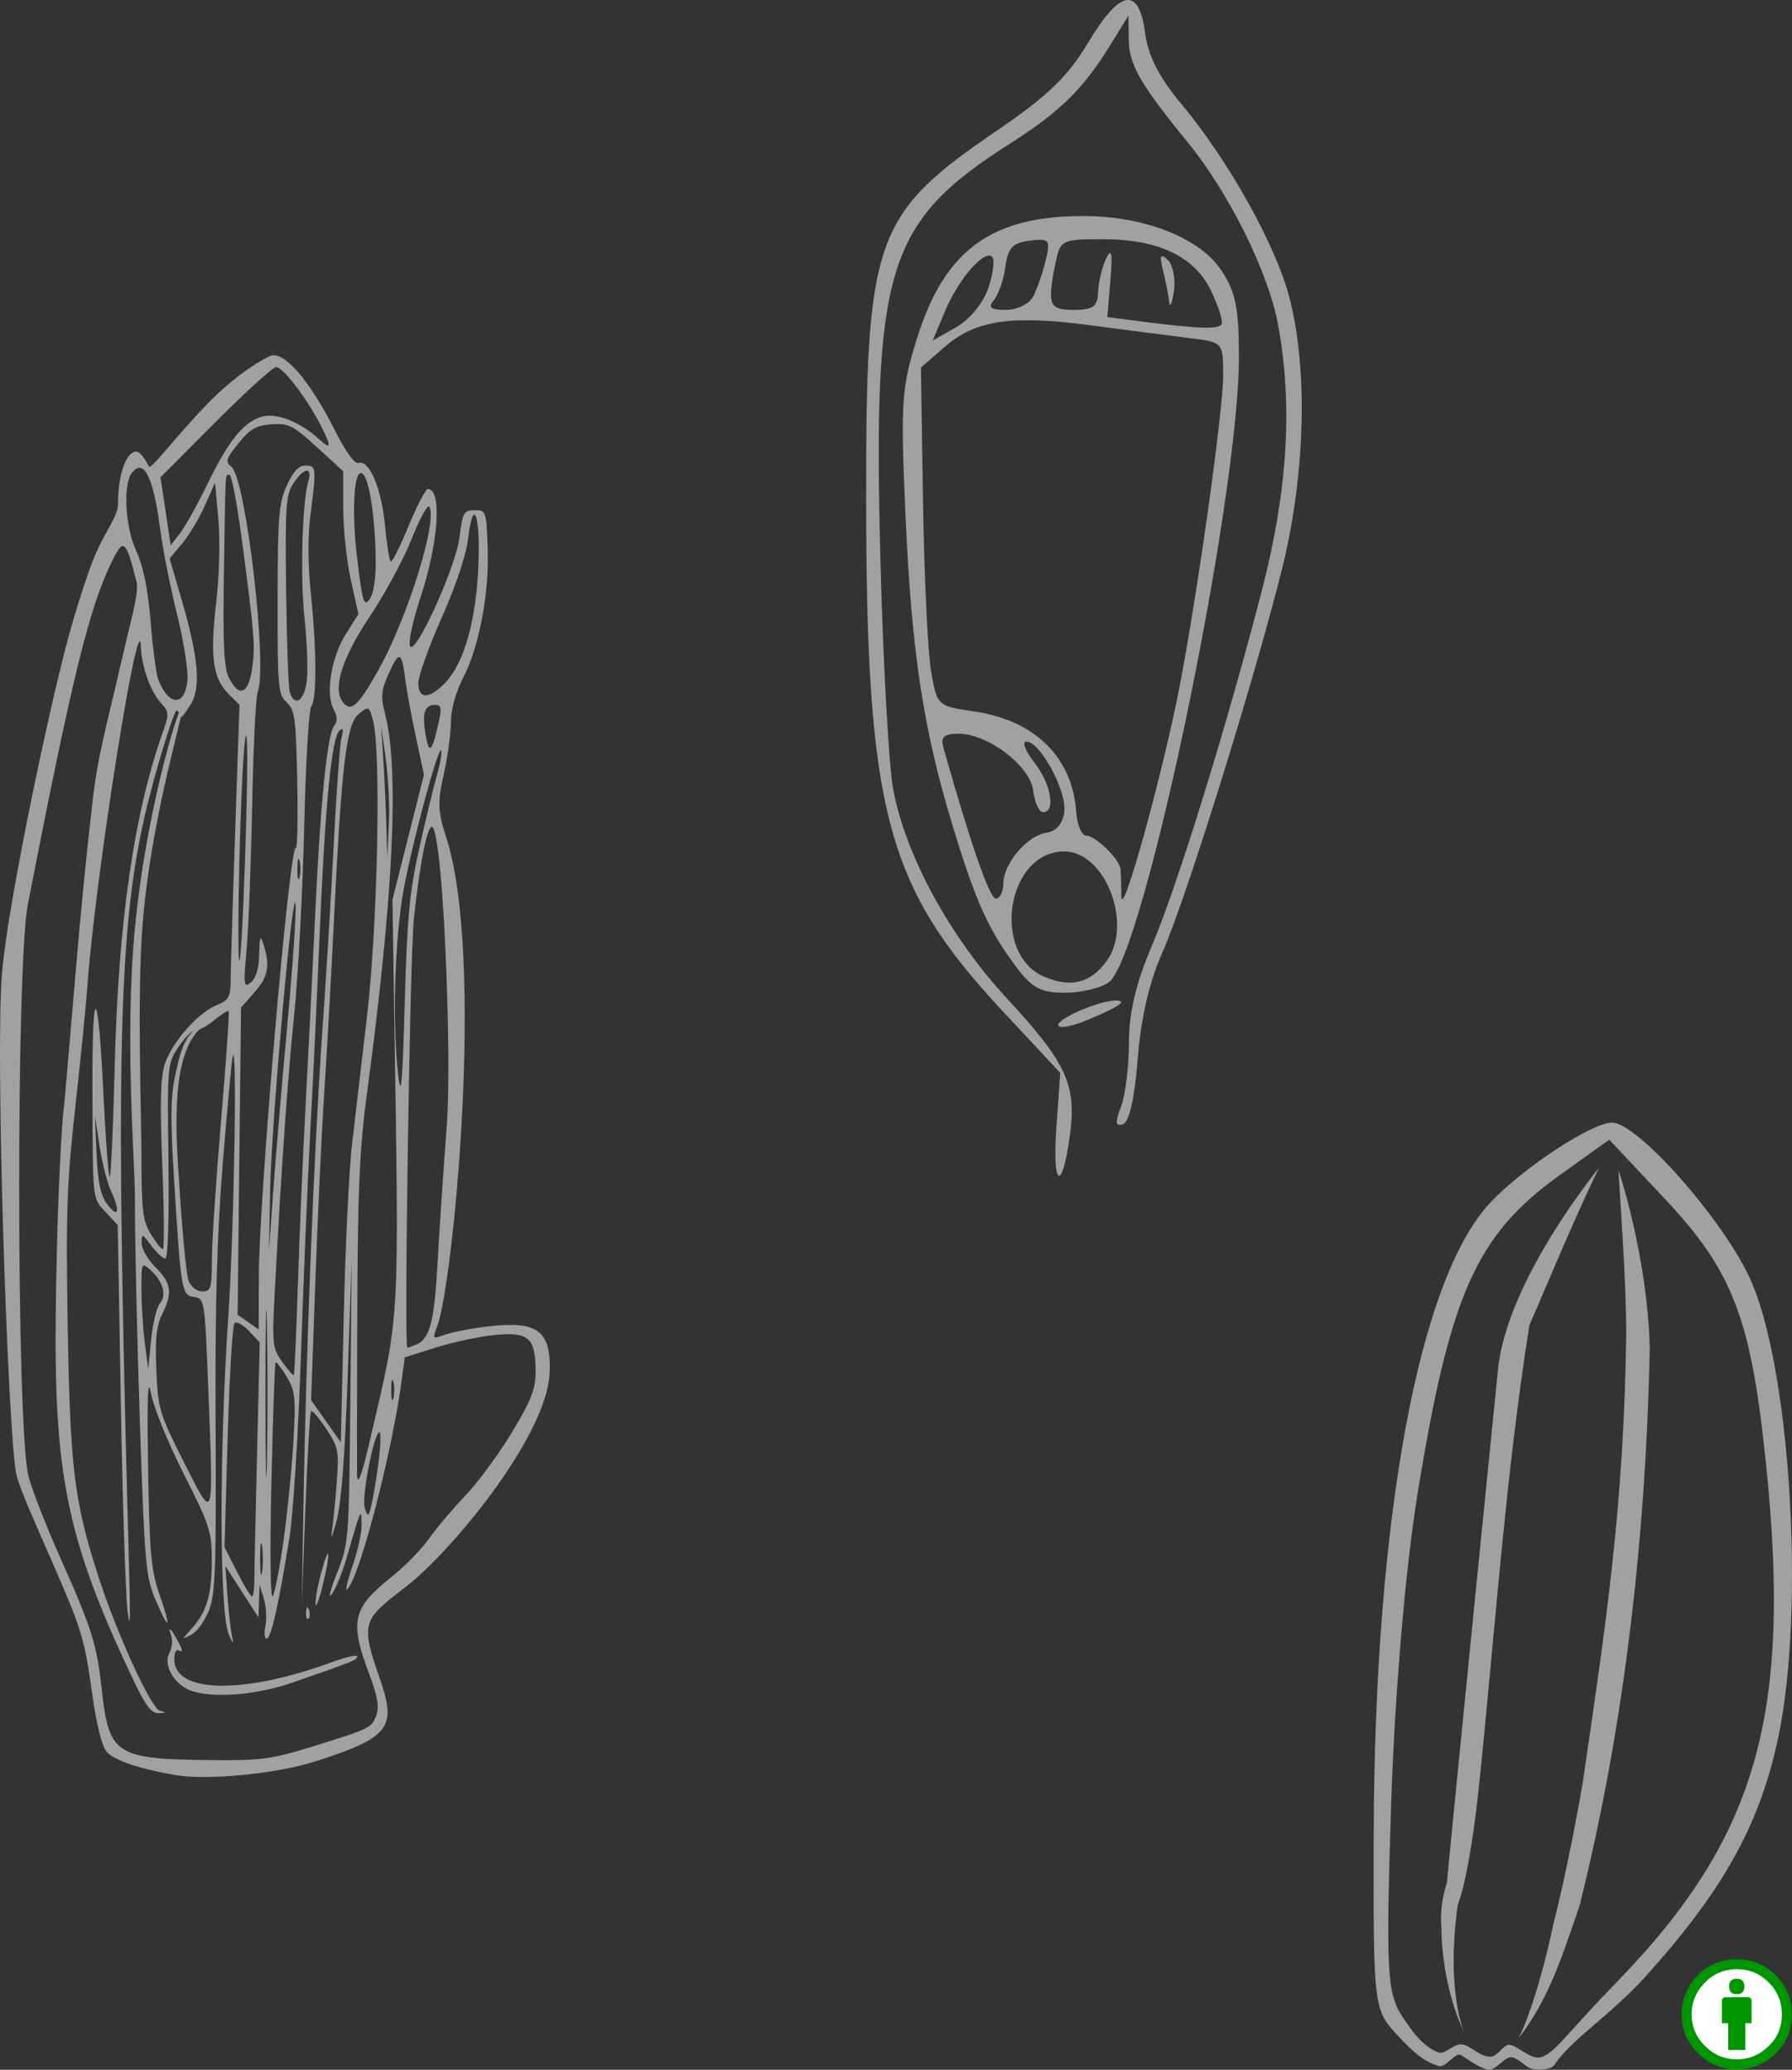 <?xml version="1.0" encoding="UTF-8" standalone="no"?>
<!-- Created with Inkscape (http://www.inkscape.org/) -->

<svg
   xmlns:dc="http://purl.org/dc/elements/1.1/"
   xmlns:cc="http://creativecommons.org/ns#"
   xmlns:rdf="http://www.w3.org/1999/02/22-rdf-syntax-ns#"
   xmlns:svg="http://www.w3.org/2000/svg"
   xmlns="http://www.w3.org/2000/svg"
   xmlns:xlink="http://www.w3.org/1999/xlink"
   xmlns:sodipodi="http://sodipodi.sourceforge.net/DTD/sodipodi-0.dtd"
   xmlns:inkscape="http://www.inkscape.org/namespaces/inkscape"
   width="120.961"
   height="139.718"
   viewBox="0 0 120.961 139.718"
   preserveAspectRatio="none"
   id="svg2"
   version="1.1"
   inkscape:version="0.91 r13725"
   sodipodi:docname="oryza_sativa_flower_parts.svg">
  <rect x="0" y="0" width="120.961" height="139.718" fill="#333333" stroke="none"/>
  <defs
     id="defs4" />
  <sodipodi:namedview
     id="base"
     pagecolor="#ffffff"
     bordercolor="#666666"
     borderopacity="1.0"
     inkscape:pageopacity="0.0"
     inkscape:pageshadow="2"
     inkscape:zoom="2.8"
     inkscape:cx="-1.6828071"
     inkscape:cy="57.65439"
     inkscape:document-units="px"
     inkscape:current-layer="LAYER_OUTLINE"
     showgrid="false"
     inkscape:window-width="1680"
     inkscape:window-height="1006"
     inkscape:window-x="14"
     inkscape:window-y="0"
     inkscape:window-maximized="0"
     fit-margin-top="0"
     fit-margin-left="0"
     fit-margin-right="0"
     fit-margin-bottom="0" />
  <g
     id="LAYER_OUTLINE"
     inkscape:groupmode="layer"
     inkscape:label="Outline">
    <path
       inkscape:label="endosperm_embryo_outline"
       inkscape:connector-curvature="0"
       id="endosperm_embryo_outline"
       d="M 71.309,76.066 71.569,72.43 67.661,68.236 C 59.809,59.811 58.481,54.811 58.464,33.634 58.451,16.056 59.02,14.453 67.277,8.827 70.698,6.496 72.086,5.161 73.433,2.904 75.6,-0.727 76.873,-0.952 77.296,2.222 77.504,3.777 78.239,5.224 79.72,6.991 82.904,10.789 86.12,16.549 87.041,20.102 88.315,25.018 88.104,32.21 86.498,38.571 84.536,46.342 79.997,60.868 78.451,64.32 77.585,66.256 77.013,68.728 76.798,71.474 76.59,74.124 76.223,75.751 75.802,75.89 75.292,76.059 75.261,75.781 75.669,74.706 75.963,73.934 76.204,71.993 76.204,70.393 76.204,68.364 76.67,66.388 77.747,63.856 79.486,59.77 82.83,48.957 85.211,39.727 86.922,33.09 87.267,27.283 86.269,21.918 85.61,18.37 82.968,13.034 80.177,9.614 76.943,5.65 76.211,4.37 76.19,2.639 L 76.17,1.05 74.938,3.054 C 73.145,5.971 71.538,7.555 68.256,9.642 59.857,14.983 58.913,17.999 59.43,37.842 59.609,44.707 59.994,51.635 60.284,53.237 61.09,57.679 64.095,63.216 67.973,67.404 72.011,71.766 72.685,73.239 72.213,76.67 71.676,80.579 71.017,80.139 71.309,76.066 Z M 71.435,69.191 C 71.435,68.723 74.21,67.542 75.311,67.542 76.147,67.542 75.534,67.963 73.395,68.857 72.317,69.308 71.435,69.458 71.435,69.191 Z M 68.611,65.291 C 66.714,62.757 65.877,60.906 64.324,55.81 62.319,49.231 61.528,44.024 61.117,34.693 60.785,27.145 60.849,26.183 61.911,22.797 63.781,16.839 66.969,14.538 73.289,14.586 77.313,14.617 80.987,16.078 82.417,18.215 83.404,19.69 83.622,20.742 83.628,24.043 83.645,33.674 77.227,64.566 74.849,66.306 74.317,66.695 72.986,67.013 71.891,67.013 70.262,67.013 69.665,66.699 68.611,65.291 Z M 74.688,64.893 C 76.508,62.421 74.613,57.476 71.846,57.476 67.935,57.476 66.864,64.445 70.543,65.959 72.311,66.687 73.615,66.352 74.688,64.893 Z M 79.62,46.35 C 80.861,39.91 82.568,27.719 82.565,25.322 82.561,23.108 82.556,23.102 80.31,22.825 79.071,22.672 76.066,22.283 73.631,21.961 68.254,21.248 65.843,21.606 63.753,23.427 L 62.163,24.812 62.304,33.88 C 62.382,38.867 62.626,44.009 62.848,45.306 63.244,47.628 63.289,47.67 65.691,48.014 69.852,48.609 72.388,51.098 72.65,54.843 72.71,55.707 73.021,56.415 73.34,56.415 73.957,56.416 75.573,58.002 75.636,58.668 75.657,58.887 75.684,59.721 75.696,60.522 75.721,62.211 78.493,52.201 79.62,46.35 Z M 67.726,59.654 C 67.726,58.302 69.339,56.396 70.641,56.209 71.313,56.112 71.752,55.59 71.843,54.779 72.001,53.377 70.202,50.058 69.285,50.058 68.968,50.058 69.203,50.687 69.807,51.454 70.939,52.893 71.285,54.827 70.411,54.827 70.139,54.827 69.841,54.179 69.748,53.387 69.554,51.715 66.692,49.529 64.698,49.529 63.731,49.529 63.48,49.756 63.677,50.456 65.488,56.886 66.795,60.655 67.214,60.655 67.496,60.655 67.726,60.204 67.726,59.654 Z M 66.718,19.426 C 67.039,18.459 67.153,17.519 66.97,17.336 66.449,16.815 64.677,18.864 63.78,21.023 L 62.966,22.983 64.55,22.083 C 65.466,21.563 66.38,20.442 66.718,19.426 Z M 81.762,19.658 C 80.654,17.325 78.212,16.15 74.468,16.15 71.643,16.15 71.559,16.193 71.236,17.805 70.676,20.608 70.801,20.918 72.495,20.918 73.779,20.918 74.091,20.689 74.121,19.726 74.142,19.07 74.383,18.057 74.658,17.474 75.027,16.691 75.104,17.064 74.953,18.909 L 74.749,21.403 76.933,21.686 C 80.904,22.201 82.295,22.247 82.465,21.869 82.558,21.664 82.241,20.669 81.762,19.658 Z M 78.925,20.388 C 78.877,19.951 78.69,18.997 78.508,18.269 78.254,17.246 78.325,17.08 78.822,17.542 79.176,17.871 79.363,18.825 79.238,19.661 79.114,20.498 78.972,20.825 78.925,20.388 Z M 69.754,19.991 C 70.015,19.481 70.39,18.391 70.586,17.57 70.918,16.186 70.838,16.088 69.509,16.245 68.367,16.38 68.032,16.737 67.866,17.991 67.752,18.858 67.406,19.871 67.098,20.243 66.668,20.76 66.857,20.918 67.908,20.918 68.679,20.918 69.486,20.513 69.754,19.991 Z"
       style="fill:#a0a1a2;fill-opacity:1" />
    <path
       inkscape:label="reproduction_outline"
       sodipodi:nodetypes="sssssssssssssssscsssssssscsssssccssssssssssssscsscssssscsscsscscssscsssssssscccccssssssssssssssssssssscssssscscssscsscsccsssscssscssssssssssssccsssssssscscsssssssscscccsssssssscssssscssscssssssscssscssssscscccssscscsssssscssssccscccssssssccscsssssscccsccsccsssssscsscssssssssssscccccscssssssssssssccscssscscsssssscsssscsssscsssssssssssssssssssscsscssssssscssssssssssssssssssscsssscsssscsssssssssssscccss"
       inkscape:connector-curvature="0"
       id="reproduction_outline"
       d="M 11.867,119.83 C 9.011,119.337 7.653,118.754 7.205,118.259 6.891,117.911 6.516,116.427 6.231,114.394 5.688,110.527 5.55,110.078 3.364,105.074 2.451,102.984 1.319,100.489 1.103,99.531 0.552,97.091 -0.335,71.553 0.131,65.737 0.491,61.232 3.226,48.173 4.594,43.1 5.017,41.532 5.854,38.792 6.455,37.391 7.114,35.853 7.962,34.843 7.962,34.05 7.962,32.248 8.441,30.49 9.202,30.49 9.545,30.49 9.928,31.28 10.055,31.485 10.203,31.725 11.597,29.765 13.954,27.309 15.972,25.206 17.928,24.121 18.302,24.01 19.216,23.736 20.915,25.712 22.56,28.965 23.34,30.506 23.946,31.353 24.201,31.255 24.904,30.986 25.744,32.942 25.978,35.392 26.102,36.683 26.276,37.813 26.367,37.904 26.457,37.994 26.996,36.931 27.564,35.541 28.133,34.151 28.727,33.013 28.885,33.013 29.852,33.013 29.599,36.675 28.378,40.342 27.925,41.702 27.6,43.134 27.656,43.524 27.829,44.719 30.75,38.403 31.019,36.253 31.227,34.59 31.312,34.439 32.036,34.439 32.807,34.439 32.829,34.504 32.918,37.014 33.027,40.092 32.346,43.664 31.245,45.792 30.778,46.695 30.448,47.867 30.444,48.643 30.441,49.367 30.249,50.86 30.019,51.96 29.661,53.668 29.407,54.387 30.078,56.395 32.775,64.463 30.576,86.726 29.515,89.515 29.21,90.32 29.233,90.394 29.732,90.201 30.838,89.774 33.485,89.379 34.796,89.445 36.365,89.524 37.233,90.157 37.098,92.681 36.943,96.735 30.974,104.165 27.679,106.891 24.702,109.237 24.23,109.285 25.514,112.95 26.75,116.482 26.645,117.193 21.315,118.895 18.55,119.778 13.891,120.181 11.867,119.83 Z M 20.989,117.932 C 25.02,116.68 25.075,116.653 25.402,115.794 25.615,115.233 25.486,114.5 24.903,112.949 23.591,109.465 23.807,108.527 26.388,106.486 27.276,105.785 28.427,104.61 28.948,103.876 29.468,103.141 30.578,101.828 31.414,100.957 32.251,100.086 33.659,98.173 34.544,96.707 35.864,94.52 36.153,93.778 36.153,92.571 36.153,90.318 35.684,89.895 33.429,90.113 32.401,90.212 30.606,90.593 29.44,90.96 L 27.32,91.627 27.122,93.124 C 26.469,98.042 24.303,106.388 23.446,107.283 23.284,107.453 23.44,106.753 23.792,105.729 24.144,104.705 24.422,103.426 24.408,102.887 24.379,101.773 24.392,101.744 23.371,105.245 23.089,106.209 22.649,107.278 22.393,107.62 22.136,107.962 22.293,107.325 22.741,106.204 23.543,104.194 23.556,104.028 23.646,94.642 L 23.737,85.119 23.463,93.038 C 23.281,98.331 23.032,101.534 22.712,102.699 22.449,103.657 22.303,104.013 22.387,103.491 22.471,102.968 22.622,101.471 22.722,100.165 22.892,97.943 22.847,97.703 22.021,96.454 21.535,95.719 21.075,95.181 20.999,95.258 20.922,95.334 20.749,98.287 20.615,101.819 L 20.37,108.242 20.485,101.432 C 20.657,91.254 21.208,77.41 21.739,69.915 21.998,66.256 22.355,60.412 22.531,56.928 22.708,53.444 22.942,50.237 23.052,49.801 23.195,49.235 23.153,49.101 22.904,49.33 22.387,49.807 21.939,54.42 21.582,62.946 21.407,67.128 21.123,73.114 20.95,76.25 20.778,79.386 20.493,86.228 20.316,91.454 20.139,96.681 19.789,102.24 19.537,103.807 18.819,108.284 18.293,110.618 18,110.618 17.852,110.618 17.814,110.226 17.915,109.747 18.016,109.267 17.969,108.448 17.809,107.925 L 17.519,106.975 17.484,108.084 17.45,109.192 16.331,107.45 15.213,105.708 15.357,107.767 C 15.436,108.899 15.588,110.182 15.695,110.618 15.802,111.053 15.684,110.911 15.434,110.301 14.809,108.779 14.795,98.045 15.407,88.92 15.807,82.957 16.023,69.924 15.698,71.34 15.638,71.602 15.344,74.809 15.043,78.467 14.642,83.358 14.512,88.076 14.553,96.285 14.6,105.904 14.537,107.627 14.098,108.727 13.817,109.428 13.283,110.16 12.912,110.353 12.238,110.704 12.238,110.704 12.929,109.948 13.949,108.834 14.297,107.657 14.297,105.319 14.297,103.391 14.148,102.936 12.393,99.474 11.346,97.408 10.355,94.973 10.192,94.061 9.976,92.858 9.923,94.226 9.998,99.056 10.087,104.778 10.192,105.973 10.755,107.601 11.578,109.985 11.444,110.205 10.504,108.012 9.84,106.461 9.764,105.602 9.442,96.047 9.252,90.385 9.102,83.614 9.108,81.001 9.114,78.303 8.385,70.061 9.12,62.521 9.949,54.016 12.425,46.482 12.293,47.9 12.196,48.945 10.156,55.535 9.617,62.505 9.247,67.281 9.546,75.469 9.547,77.881 9.547,81.696 9.63,82.403 10.175,83.298 10.521,83.864 10.888,84.327 10.993,84.327 11.097,84.327 11.08,81.785 10.956,78.677 10.787,74.478 10.831,72.719 11.126,71.826 11.613,70.351 13.343,68.382 14.617,67.855 15.473,67.5 15.565,67.322 15.573,65.996 15.578,65.19 15.714,60.717 15.874,56.056 L 16.166,47.582 15.411,46.826 C 14.363,45.778 14.169,44.308 14.595,40.645 14.805,38.833 14.866,36.45 14.738,35.037 L 14.515,32.579 13.823,34.142 C 13.442,35.002 12.751,36.154 12.288,36.701 L 11.447,37.697 12.265,40.502 C 13.373,44.304 13.563,46.312 12.924,47.467 11.832,49.216 12.292,48.058 11.937,47.97 11.771,47.803 10.372,52.408 9.745,55.186 7.965,63.075 7.784,72.16 8.724,106.341 8.808,109.394 8.771,110.134 8.606,108.717 8.473,107.585 8.271,101.268 8.156,94.679 L 7.947,82.7 7.162,81.854 C 6.22,80.838 6.264,81.23 6.239,73.501 6.216,66.125 6.625,66.378 6.988,73.964 7.128,76.887 7.313,79.35 7.399,79.436 7.485,79.522 7.638,76.203 7.74,72.061 7.977,62.334 9.026,54.998 10.963,49.506 11.426,48.196 11.419,48.07 10.861,47.451 10.148,46.66 9.558,45.004 9.51,43.656 9.397,40.468 6.423,59.282 5.911,66.431 5.811,67.824 5.435,71.59 5.075,74.799 4.516,79.777 4.442,81.939 4.571,89.528 4.733,99.123 5.01,101.379 6.643,106.427 7.898,110.303 10.195,115.318 10.789,115.478 11.228,115.596 11.226,115.617 10.772,115.649 10.093,115.697 9.701,114.955 8.244,111.786 3.87,102.275 3.523,97.629 3.841,84.327 3.943,80.059 4.169,75.64 4.343,74.508 4.929,67.892 5.427,61.184 6.162,54.869 6.543,51.13 7.062,49.585 8.298,44.207 8.913,41.529 9.396,39.97 9.212,39.248 8.478,36.37 8.341,36.271 7.506,38.002 5.995,41.131 4.843,45.852 1.879,61.046 1.081,65.136 1.106,96.169 1.91,99.606 2.103,100.431 3.105,102.997 4.136,105.307 6.173,109.87 6.546,111.054 6.857,113.944 7.346,118.485 7.754,118.751 14.337,118.816 17.574,118.849 18.379,118.742 20.989,117.932 Z M 12.811,114.099 C 11.731,113.664 11.013,112.378 11.422,111.612 11.608,111.265 11.667,110.721 11.553,110.403 11.286,109.662 11.564,109.927 12.068,110.893 12.32,111.377 12.336,111.568 12.111,111.429 11.893,111.294 11.763,111.511 11.763,112.006 11.763,114.315 16.444,114.394 22.453,112.187 23.368,111.852 24.116,111.682 24.116,111.812 24.116,112.051 23.845,112.16 19.693,113.599 17.258,114.443 14.214,114.664 12.811,114.099 Z M 20.657,108.849 C 20.672,108.48 20.747,108.405 20.848,108.658 20.94,108.886 20.928,109.16 20.823,109.265 20.718,109.37 20.643,109.183 20.657,108.849 Z M 21.298,108.242 C 21.287,107.894 21.476,106.896 21.718,106.025 22.291,103.967 22.32,104.866 21.754,107.133 21.515,108.092 21.31,108.59 21.298,108.242 Z M 19.166,103.793 C 19.427,101.885 19.72,98.897 19.816,97.154 19.972,94.337 19.919,93.868 19.344,92.922 18.988,92.337 18.653,91.909 18.599,91.973 18.545,92.036 18.419,95.722 18.319,100.165 18.213,104.836 18.253,108.035 18.413,107.752 18.566,107.483 18.904,105.701 19.166,103.793 Z M 17.168,106.737 C 17.168,106.171 17.25,102.312 17.35,98.162 L 17.532,90.617 16.805,89.843 C 16.406,89.418 15.967,89.182 15.83,89.319 15.694,89.455 15.485,92.914 15.368,97.004 L 15.153,104.441 15.997,106.104 C 16.462,107.019 16.915,107.767 17.004,107.767 17.094,107.767 17.168,107.304 17.168,106.737 Z M 17.691,104.362 C 17.619,103.883 17.559,104.275 17.559,105.233 17.559,106.191 17.619,106.583 17.691,106.104 17.764,105.625 17.764,104.841 17.691,104.362 Z M 18.018,89.494 C 17.965,86.913 17.921,88.936 17.921,93.988 17.921,99.04 17.964,101.151 18.018,98.68 18.071,96.208 18.071,92.074 18.018,89.494 Z M 25.592,98.343 C 25.695,97.429 25.705,96.681 25.615,96.681 25.244,96.681 24.388,101.105 24.623,101.805 24.846,102.467 24.897,102.414 25.139,101.273 25.286,100.577 25.49,99.258 25.592,98.343 Z M 14.062,93.83 C 13.826,87.777 13.807,87.651 13.119,87.553 12.254,87.43 12.225,87.259 11.743,79.522 11.404,74.078 11.635,73.548 11.94,72.078 12.323,70.233 12.893,69.714 13.164,69.485 13.162,69.532 13.704,69.376 13.418,69.535 11.396,71.547 11.945,77.359 12.086,79.714 12.287,83.035 12.579,86.073 12.734,86.465 12.897,86.876 13.287,87.178 13.656,87.178 14.235,87.178 14.297,86.973 14.302,85.04 14.304,83.864 14.584,79.63 14.924,75.632 15.264,71.634 15.493,68.314 15.434,68.254 15.375,68.195 14.917,68.488 14.416,68.905 13.915,69.321 13.322,69.574 13.188,69.555 13.006,69.53 12.515,69.981 12.079,70.632 11.29,71.811 11.288,71.84 11.371,78.388 11.421,82.291 11.335,84.961 11.16,84.961 10.998,84.961 10.573,84.569 10.215,84.09 9.602,83.268 9.565,83.258 9.555,83.907 9.55,84.285 9.973,85.023 10.496,85.545 11.573,86.623 11.664,87.277 10.94,88.729 10.558,89.493 10.463,90.422 10.552,92.499 10.664,95.103 10.766,95.444 12.405,98.686 14.473,102.779 14.417,102.944 14.062,93.83 Z M 25.006,97.076 C 27.015,88.426 26.938,89.814 26.606,68.173 L 26.492,60.729 27.554,56.514 28.617,52.299 28.064,49.704 C 27.761,48.277 27.451,46.61 27.376,46 27.13,43.988 26.959,43.891 26.282,45.373 25.725,46.593 25.683,46.981 25.982,48.136 26.967,51.944 26.564,60.463 24.763,73.874 24.265,77.583 24.141,80.48 24.115,88.92 24.098,94.669 24.091,99.48 24.1,99.61 24.149,100.338 24.432,99.545 25.006,97.076 Z M 23.75,77.359 C 23.944,75.704 24.409,71.713 24.784,68.49 25.499,62.338 25.732,50.673 25.18,48.639 24.912,47.648 24.899,47.642 24.209,48.203 23.38,48.878 23.057,51.596 22.531,62.313 22.352,65.971 22.063,71.103 21.89,73.716 21.716,76.329 21.445,82.079 21.287,86.492 L 21,94.517 22.004,95.943 23.007,97.369 23.203,88.868 C 23.31,84.193 23.557,79.014 23.75,77.359 Z M 26.552,93.275 C 26.472,92.971 26.407,93.22 26.407,93.83 26.407,94.439 26.472,94.689 26.552,94.384 26.631,94.079 26.631,93.58 26.552,93.275 Z M 20.113,86.544 C 20.223,83.147 20.453,77.802 20.624,74.666 20.796,71.53 21.081,65.859 21.258,62.062 21.624,54.181 22.087,49.546 22.564,48.971 22.793,48.695 22.779,48.361 22.516,47.87 21.959,46.83 22.364,44.354 23.344,42.801 L 24.191,41.46 23.678,39.128 C 23.396,37.846 23.166,35.674 23.166,34.303 L 23.166,31.81 21.381,30.178 C 19.772,28.708 19.47,28.556 18.324,28.642 17.294,28.719 16.872,28.962 16.093,29.927 15.246,30.976 15.19,31.164 15.621,31.511 16.601,32.299 18.083,45.036 17.391,46.722 17.264,47.032 17.099,50.453 17.023,54.324 16.948,58.195 16.78,62.574 16.649,64.055 16.428,66.544 16.45,66.715 16.937,66.313 17.279,66.031 17.475,65.363 17.496,64.412 17.522,63.206 17.572,63.087 17.781,63.738 18.244,65.183 18.107,65.923 17.184,66.975 L 16.269,68.016 16.154,78.383 16.039,88.749 16.752,89.249 17.464,89.748 17.472,86.166 C 17.483,80.833 19.544,56.963 19.97,57.228 20.073,57.292 20.114,55.235 20.062,52.657 19.978,48.483 19.9,47.91 19.349,47.411 18.775,46.892 18.732,46.402 18.738,40.487 18.744,34.886 18.818,33.96 19.356,32.776 19.786,31.829 20.16,31.43 20.616,31.43 21.356,31.43 21.371,31.577 20.954,34.755 20.772,36.143 20.78,38.099 20.975,39.982 21.375,43.846 21.391,47.204 21.012,47.683 20.848,47.89 20.633,51.551 20.533,55.819 20.434,60.088 20.136,65.718 19.871,68.331 19.41,72.877 18.999,78.728 18.553,87.081 18.358,90.736 18.384,90.997 19.049,91.93 19.435,92.472 19.788,92.872 19.833,92.819 19.878,92.765 20.004,89.942 20.113,86.544 Z M 10.789,87.998 C 11.265,87.424 11.014,86.508 10.171,85.745 9.555,85.188 9.545,85.207 9.548,87.05 9.55,88.078 9.653,89.704 9.777,90.662 L 10.003,92.404 10.2,90.437 C 10.308,89.356 10.573,88.258 10.789,87.998 Z M 28.058,90.783 C 29.003,90.421 29.316,89.254 29.534,85.277 29.653,83.1 29.925,79.037 30.139,76.25 30.362,73.343 30.243,68.813 30.141,65.906 29.96,60.792 29.563,55.819 29.146,55.819 28.825,55.819 28.338,58.308 27.937,61.996 27.669,64.463 27.265,90.98 27.495,90.979 27.525,90.979 27.778,90.891 28.058,90.783 Z M 19.386,69.281 C 19.755,65.275 20.009,61.569 19.949,61.046 19.771,59.498 18.315,75.89 18.232,80.368 L 18.155,84.486 18.435,80.526 C 18.589,78.348 19.017,73.288 19.386,69.281 Z M 7.518,80.461 C 7.25,79.887 6.89,78.491 6.718,77.359 L 6.405,75.3 6.519,77.891 C 6.601,79.785 6.789,80.693 7.218,81.267 7.971,82.277 8.146,81.808 7.518,80.461 Z M 28.339,57.086 C 28.791,55.083 29.308,52.946 29.489,52.337 29.67,51.729 29.809,51.016 29.798,50.754 29.752,49.625 27.564,57.826 27.128,60.757 26.612,64.236 26.507,69.396 26.888,72.64 27.073,74.221 27.168,73.135 27.321,67.698 27.486,61.82 27.646,60.159 28.339,57.086 Z M 16.625,55.186 C 16.732,50.896 16.699,48.816 16.541,49.96 16.396,51.005 16.213,55.21 16.133,59.304 16.054,63.398 16.092,65.75 16.217,64.53 16.343,63.311 16.526,59.106 16.625,55.186 Z M 20.217,58.116 C 20.137,57.811 20.072,58.06 20.072,58.67 20.072,59.28 20.137,59.529 20.217,59.225 20.296,58.92 20.296,58.421 20.217,58.116 Z M 26.04,51.227 25.727,49.009 25.87,51.227 C 25.948,52.446 26.041,54.442 26.077,55.661 L 26.142,57.878 26.248,55.661 C 26.306,54.442 26.212,52.446 26.04,51.227 Z M 29.643,48.613 C 29.82,47.805 29.765,47.584 29.386,47.584 28.652,47.584 28.477,48.111 28.725,49.575 28.967,51.002 29.168,50.792 29.643,48.613 Z M 25.565,45.186 C 27.517,41.696 29.555,35.137 28.978,34.203 28.869,34.026 28.333,35.005 27.788,36.379 27.242,37.752 25.984,40.086 24.993,41.567 23.072,44.433 22.42,46.527 23.168,47.428 23.716,48.088 24.191,47.644 25.565,45.186 Z M 12.654,45.9 C 12.709,45.239 12.392,43.244 11.95,41.468 11.508,39.693 11.004,37.156 10.83,35.831 10.358,32.222 9.728,30.921 8.924,31.89 8.286,32.659 8.439,35.549 9.205,37.219 9.677,38.247 9.986,39.773 10.168,41.971 10.315,43.751 10.542,45.493 10.673,45.842 11.366,47.689 12.503,47.723 12.654,45.9 Z M 20.713,45.921 C 20.794,45.181 20.722,43.292 20.554,41.724 20.255,38.953 20.398,33.9 20.816,32.459 21.103,31.469 20.509,31.562 19.812,32.617 19.295,33.398 19.244,34.149 19.313,39.823 19.356,43.308 19.466,46.408 19.558,46.713 19.876,47.774 20.561,47.305 20.713,45.921 Z M 30.094,46.043 C 31.328,44.722 32.126,41.902 32.288,38.293 32.445,34.793 31.947,33.395 31.598,36.359 31.47,37.454 30.771,39.544 29.81,41.71 28.943,43.664 28.234,45.643 28.234,46.107 28.234,47.234 29.007,47.207 30.094,46.043 Z M 17.008,45.191 C 17.242,43.63 17.193,43 16.323,36.418 16.006,34.023 15.634,32.063 15.497,32.063 15.188,32.063 15.226,31.407 15.113,38.715 15.038,43.508 15.115,45.087 15.457,45.763 16.128,47.092 16.758,46.86 17.008,45.191 Z M 25.36,37.783 C 25.33,35.054 24.948,32.451 24.514,32.017 23.901,31.404 23.701,34.373 24.123,37.819 24.472,40.672 24.568,40.976 24.95,40.452 25.219,40.085 25.374,39.073 25.36,37.783 Z M 14.032,32.615 C 15.478,29.641 16.532,28.378 17.802,28.099 18.76,27.889 20.301,28.522 21.503,29.621 22.374,30.418 22.4,30.18 21.611,28.645 20.696,26.867 19.094,24.778 18.645,24.778 18.426,24.778 16.579,26.453 14.54,28.5 L 10.834,32.221 11.178,34.513 11.521,36.804 12.142,36.015 C 12.484,35.581 13.334,34.05 14.032,32.615 Z"
       style="fill:#a0a1a2;fill-opacity:1" />
    <path
       sodipodi:nodetypes="ssssssssssssssssscsssssssssss"
       inkscape:connector-curvature="0"
       id="path3050"
       d="M 97.122,139.467 C 96.002,139.147 95.22,138.335 94.324,137.379 92.721,135.669 92.696,135.457 92.725,123.872 92.779,102.567 95.748,86.399 100.557,81.224 102.732,78.884 107.42,75.79 108.807,75.781 110.488,75.77 116.117,82.085 118.058,86.161 120.833,91.987 121.884,108.55 120.033,117.287 118.78,123.198 116.325,127.61 111.019,133.482 108.743,136.001 105.988,137.742 104.96,139.348 104.696,139.761 103.847,139.715 103.503,139.675 102.975,139.613 102.449,138.827 101.958,138.875 101.502,138.92 100.914,139.787 100.488,139.714 99.837,139.601 99.221,139.104 98.645,138.734 98.238,138.473 97.612,139.608 97.122,139.467 Z M 109.013,133.924 C 118.826,123.852 121.124,115.417 119.026,97.166 118.059,88.76 116.769,85.6 112.412,80.964 L 108.622,76.931 105.206,79.385 C 99.639,83.385 97.851,87.427 95.67,100.945 94.855,105.999 94.138,114.483 93.9,121.899 93.545,132.948 93.629,134.557 94.636,136.094 95.38,137.23 96.078,138.145 97.087,138.552 97.508,138.721 98.09,137.979 98.653,138.006 99.231,138.032 99.796,138.825 100.61,138.838 101.077,138.846 101.506,137.967 101.918,138.035 102.505,138.133 103.353,139.083 104.042,138.863 104.628,138.676 105.19,138.049 105.912,137.255 106.725,136.362 107.731,135.24 109.013,133.924 Z"
       style="fill:#a0a1a2;fill-opacity:1" />
    <path
       sodipodi:nodetypes="ccccccccc"
       inkscape:connector-curvature="0"
       id="path4061"
       d="M 98.835,137.191 C 97.22,133.814 97.294,130.071 97.294,130.071 97.147,128.529 97.661,127.135 97.661,127.135 98.174,121.703 101.111,92.487 101.111,92.487 101.698,86.395 107.937,78.834 107.937,78.834 106.225,82.316 104.213,87.252 103.24,89.437 101.593,99.768 100.896,110.485 99.789,120.968 99.129,126.988 98.395,128.603 98.395,128.603 97.587,134.475 98.835,137.191 98.835,137.191 Z"
       style="fill:#a0a1a2;fill-opacity:1" />
    <path
       style="fill:#a0a1a2;fill-opacity:1"
       d="M 102.509,137.585 C 104.592,134.913 105.518,131.838 106.646,128.563 107.619,124.511 110.949,111.289 111.36,91.017 111.202,84.728 109.242,78.968 109.242,78.968 109.469,82.526 109.756,86.626 109.773,89.928 109.623,101.678 108.403,109.627 106.83,120.381 105.828,126.175 104.867,129.829 104.867,129.829 103.674,135.439 102.509,137.585 102.509,137.585 Z"
       id="path4063"
       inkscape:connector-curvature="0"
       sodipodi:nodetypes="cccccccc" />
    <a
       transform="matrix(1.528,0,0,1.528,-76.131,53.794)"
       id="a4174"
       xlink:href="https://www.ebi.ac.uk/gxa/licence.html">
      <g
         id="g3"
         transform="matrix(0.076,0,0,0.076,123.696,51.618)">
        <circle
           id="circle5"
           r="28.276"
           cy="28.806"
           cx="37.637"
           style="fill:#ffffff" />
        <g
           id="g7">
          <path
             style="fill:#009600;fill-opacity:1"
             id="path9"
             d="M 37.443,-3.5 C 46.431,-3.5 54.013,-0.415 60.185,5.757 66.393,11.967 69.5,19.548 69.5,28.5 69.5,37.491 66.451,44.976 60.355,50.956 53.879,57.319 46.242,60.5 37.443,60.5 28.794,60.5 21.29,57.356 14.929,51.07 8.644,44.784 5.5,37.262 5.5,28.5 5.5,19.739 8.644,12.158 14.929,5.758 21.101,-0.415 28.604,-3.5 37.443,-3.5 Z M 37.557,2.272 C 30.281,2.272 24.129,4.825 19.1,9.929 13.88,15.263 11.271,21.454 11.271,28.501 11.271,35.587 13.861,41.721 19.041,46.899 24.222,52.081 30.393,54.67 37.555,54.67 44.678,54.67 50.889,52.063 56.184,46.842 61.213,42.004 63.727,35.89 63.727,28.499 63.727,21.223 61.174,15.034 56.071,9.928 50.967,4.824 44.795,2.272 37.557,2.272 Z M 46.129,20.557 46.129,33.642 42.473,33.642 42.473,49.184 32.529,49.184 32.529,33.643 28.873,33.643 28.873,20.557 C 28.873,19.985 29.073,19.5 29.472,19.1 29.873,18.701 30.359,18.5 30.929,18.5 L 44.073,18.5 C 44.606,18.5 45.083,18.7 45.501,19.1 45.918,19.5 46.129,19.986 46.129,20.557 Z M 33.042,12.329 C 33.042,9.321 34.527,7.815 37.5,7.815 40.473,7.815 41.957,9.319 41.957,12.329 41.957,15.3 40.471,16.786 37.5,16.786 34.529,16.786 33.042,15.3 33.042,12.329 Z"
             inkscape:connector-curvature="0" />
        </g>
      </g>
    </a>
  </g>
  <g
     inkscape:label="EFO"
     id="LAYER_EFO"
     inkscape:groupmode="layer">
    <path
       inkscape:label="PO_0009010"
       sodipodi:nodetypes="cccccccccccccccccc"
       inkscape:connector-curvature="0"
       id="PO_0009010"
       d="M 108.638,76.916 C 104.278,79.511 101.631,82.444 101.631,82.444 L 100.904,83.274 C 98.62,86.077 96.959,92.825 96.959,92.825 94.156,105.386 93.534,124.799 93.534,124.799 93.637,136.841 94.053,135.387 94.053,135.387 L 94.987,136.737 96.129,137.983 C 97.271,139.332 98.309,138.19 98.309,138.19 L 99.036,137.983 C 100.177,139.436 101.112,138.606 101.112,138.606 102.046,137.36 102.565,138.502 102.565,138.502 103.915,139.955 105.16,137.879 105.16,137.879 L 105.16,137.879 106.614,136.426 C 117.949,126.055 119.01,116.598 119.01,116.598 120.308,110.577 120.614,91.799 115.256,84.431 112.67,80.771 108.638,76.916 108.638,76.916 Z"
       style="fill:none;stroke:none">
      <title
         id="seed">seed</title>
    </path>
    <g
       transform="matrix(0.206,0,0,0.206,3.5668931e-7,0.029)"
       style="fill:none;stroke:none"
       inkscape:label="PO_0009066"
       id="PO_0009066">
      <title
         id="anther">anther</title>
      <path
         d="M 43.125,155.314 C 45.179,153.081 46.339,153.706 46.339,153.706 48.434,154.599 49.591,158.617 49.591,158.617 50.671,161.218 51.696,167.903 51.696,167.903 53.177,176.828 54.26,183.948 54.26,183.948 55.956,192.073 57.946,200.581 57.946,200.581 60,209.153 60.751,214.331 60.751,214.331 62.805,226.028 60.357,228.081 60.357,228.081 58.839,230.581 57.5,229.867 57.5,229.867 53.571,229.064 51.696,222.456 51.696,222.456 50.625,219.956 50.089,211.385 50.089,211.385 48.929,194.778 47.589,190.046 47.589,190.046 46.607,185.76 45.446,182.546 45.446,182.546 42.374,175.965 41.964,170.581 41.964,170.581 40.372,158.443 43.125,155.314 43.125,155.314 Z"
         id="path3759"
         inkscape:connector-curvature="0"
         sodipodi:nodetypes="ccccccccccccccc" />
      <path
         d="M 74.018,160.403 C 74.107,153.528 75.625,156.474 75.625,156.474 78.597,164.689 84.307,207.724 83.214,216.742 81.875,232.278 76.696,225.224 76.696,225.224 71.143,217.272 73.078,201.786 73.661,186.474 73.571,172.01 74.018,160.403 74.018,160.403 Z"
         id="path3761"
         inkscape:connector-curvature="0"
         sodipodi:nodetypes="cccccc" />
      <path
         d="M 94.643,162.903 C 95.089,157.635 99.911,154.689 99.911,154.689 101.786,153.528 101.607,156.296 101.607,156.296 100.268,162.189 99.911,166.028 99.911,166.028 98.571,178.528 100.162,208.033 100.714,210.224 102.054,234.599 96.607,229.689 96.607,229.689 93.858,229.15 94.243,212.131 93.929,183.528 93.482,166.296 94.643,162.903 94.643,162.903 Z"
         id="path3763"
         inkscape:connector-curvature="0"
         sodipodi:nodetypes="cccccccc" />
      <path
         d="M 119.464,156.028 C 125.089,165.849 123.841,191.028 122.143,195.314 120.089,200.224 119.286,196.474 119.286,196.474 114.107,171.296 116.696,158.439 116.696,158.439 L 116.696,158.439 117.143,156.921 C 118.125,154.242 119.464,156.028 119.464,156.028 Z"
         id="path3765"
         inkscape:connector-curvature="0"
         sodipodi:nodetypes="ccccccc" />
      <path
         d="M 140.804,166.296 C 142.411,167.724 140.625,175.939 140.625,175.939 135.982,197.01 130.357,207.367 130.357,207.367 125.982,217.456 124.196,220.224 124.196,220.224 119.554,228.706 117.768,230.224 117.768,230.224 114.911,233.617 112.946,231.206 112.946,231.206 109.554,226.921 112.143,220.581 112.143,220.581 114.732,212.01 118.661,206.653 118.661,206.653 122.232,201.564 125,196.921 125,196.921 130.804,187.01 132.857,182.367 132.857,182.367 136.429,173.974 137.679,171.296 137.679,171.296 139.821,166.474 140.804,166.296 140.804,166.296 Z"
         id="path3767"
         inkscape:connector-curvature="0"
         sodipodi:nodetypes="cccccccccccc" />
      <path
         d="M 156.071,169.421 C 157.857,172.546 157.143,187.546 157.143,187.546 156.161,204.153 152.768,212.546 152.768,212.546 148.929,223.081 144.643,225.76 144.643,225.76 140.625,229.599 139.375,228.26 139.375,228.26 134.911,227.01 139.018,217.992 139.018,217.992 142.946,207.278 145.179,202.724 145.179,202.724 153.036,183.26 153.036,180.135 153.036,180.135 153.839,175.939 153.929,174.689 153.929,174.689 155.089,167.099 156.071,169.421 156.071,169.421 Z"
         id="path3769"
         inkscape:connector-curvature="0"
         sodipodi:nodetypes="cccccccccc" />
    </g>
    <path
       inkscape:label="PO_0009009"
       sodipodi:nodetypes="ccccccc"
       inkscape:connector-curvature="0"
       id="PO_0009009"
       d="M 64.23,49.532 C 63.202,49.532 63.716,50.707 63.716,50.707 63.818,51.272 66.511,61.175 67.239,60.69 67.827,60.69 67.827,59.222 67.827,59.222 68.414,57.093 70.451,56.249 70.451,56.249 72.726,56.102 71.57,52.982 71.57,52.982 69.9,47.771 64.23,49.532 64.23,49.532 Z"
       style="fill:none;stroke:none">
      <title
         id="plant embryo">plant embryo</title>
    </path>
    <path
       inkscape:label="PO_0009089"
       sodipodi:nodetypes="cccccccccc"
       inkscape:connector-curvature="0"
       id="PO_0009089"
       d="M 62.235,24.777 C 65.712,20.469 71.681,21.766 71.681,21.766 76.197,22.234 82.011,23.116 82.011,23.116 82.945,23.168 82.53,25.296 82.53,25.296 81.285,45.34 75.858,61.591 75.73,60.696 75.97,57.198 73.768,56.761 73.135,56.335 72.356,56.076 72.408,53.169 72.408,53.169 70.955,48.78 66.283,48.148 64.934,47.927 62.757,48.166 62.885,45.384 62.806,44.916 61.612,28.929 62.235,24.777 62.235,24.777 Z"
       style="fill:none;stroke:none">
      <title
         id="endosperm">endosperm</title>
    </path>
    <path
       inkscape:label="PO_0009030"
       sodipodi:nodetypes="cccccccccccccccccccccc"
       inkscape:connector-curvature="0"
       id="PO_0009030"
       d="M 17.47,108.991 C 9.91,94.016 10.57,94.236 10.57,94.236 9.543,89.171 11.304,87.63 11.304,87.63 11.304,86.455 9.763,85.061 9.763,85.061 6.386,85.207 5.212,83.666 5.212,83.666 3.744,79.922 4.478,74.637 4.478,74.637 4.698,66.856 5.872,65.755 5.872,65.755 7.708,64.507 9.176,65.461 9.176,65.461 10.057,67.517 9.616,70.526 9.616,70.526 11.378,65.755 13.286,65.608 13.286,65.608 15.415,63.406 16.223,61.057 16.223,61.057 18.205,58.561 19.819,60.984 19.819,60.984 20.994,65.902 19.966,67.737 19.966,67.737 18.425,69.572 15.342,71.334 15.342,71.334 13.36,72.068 14.241,81.464 14.241,81.464 13.947,84.106 12.626,84.767 12.626,84.767 12.626,87.042 13.213,87.483 13.213,87.483 17.03,88.951 19.232,92.181 19.232,92.181 22.902,95.557 24.664,103.118 24.664,103.118 L 24.664,103.118 24.664,104.366 C 22.829,109.578 17.47,108.991 17.47,108.991 Z"
       style="fill:none;stroke:none">
      <title
         id="carpel">carpel</title>
    </path>
  </g>
</svg>
